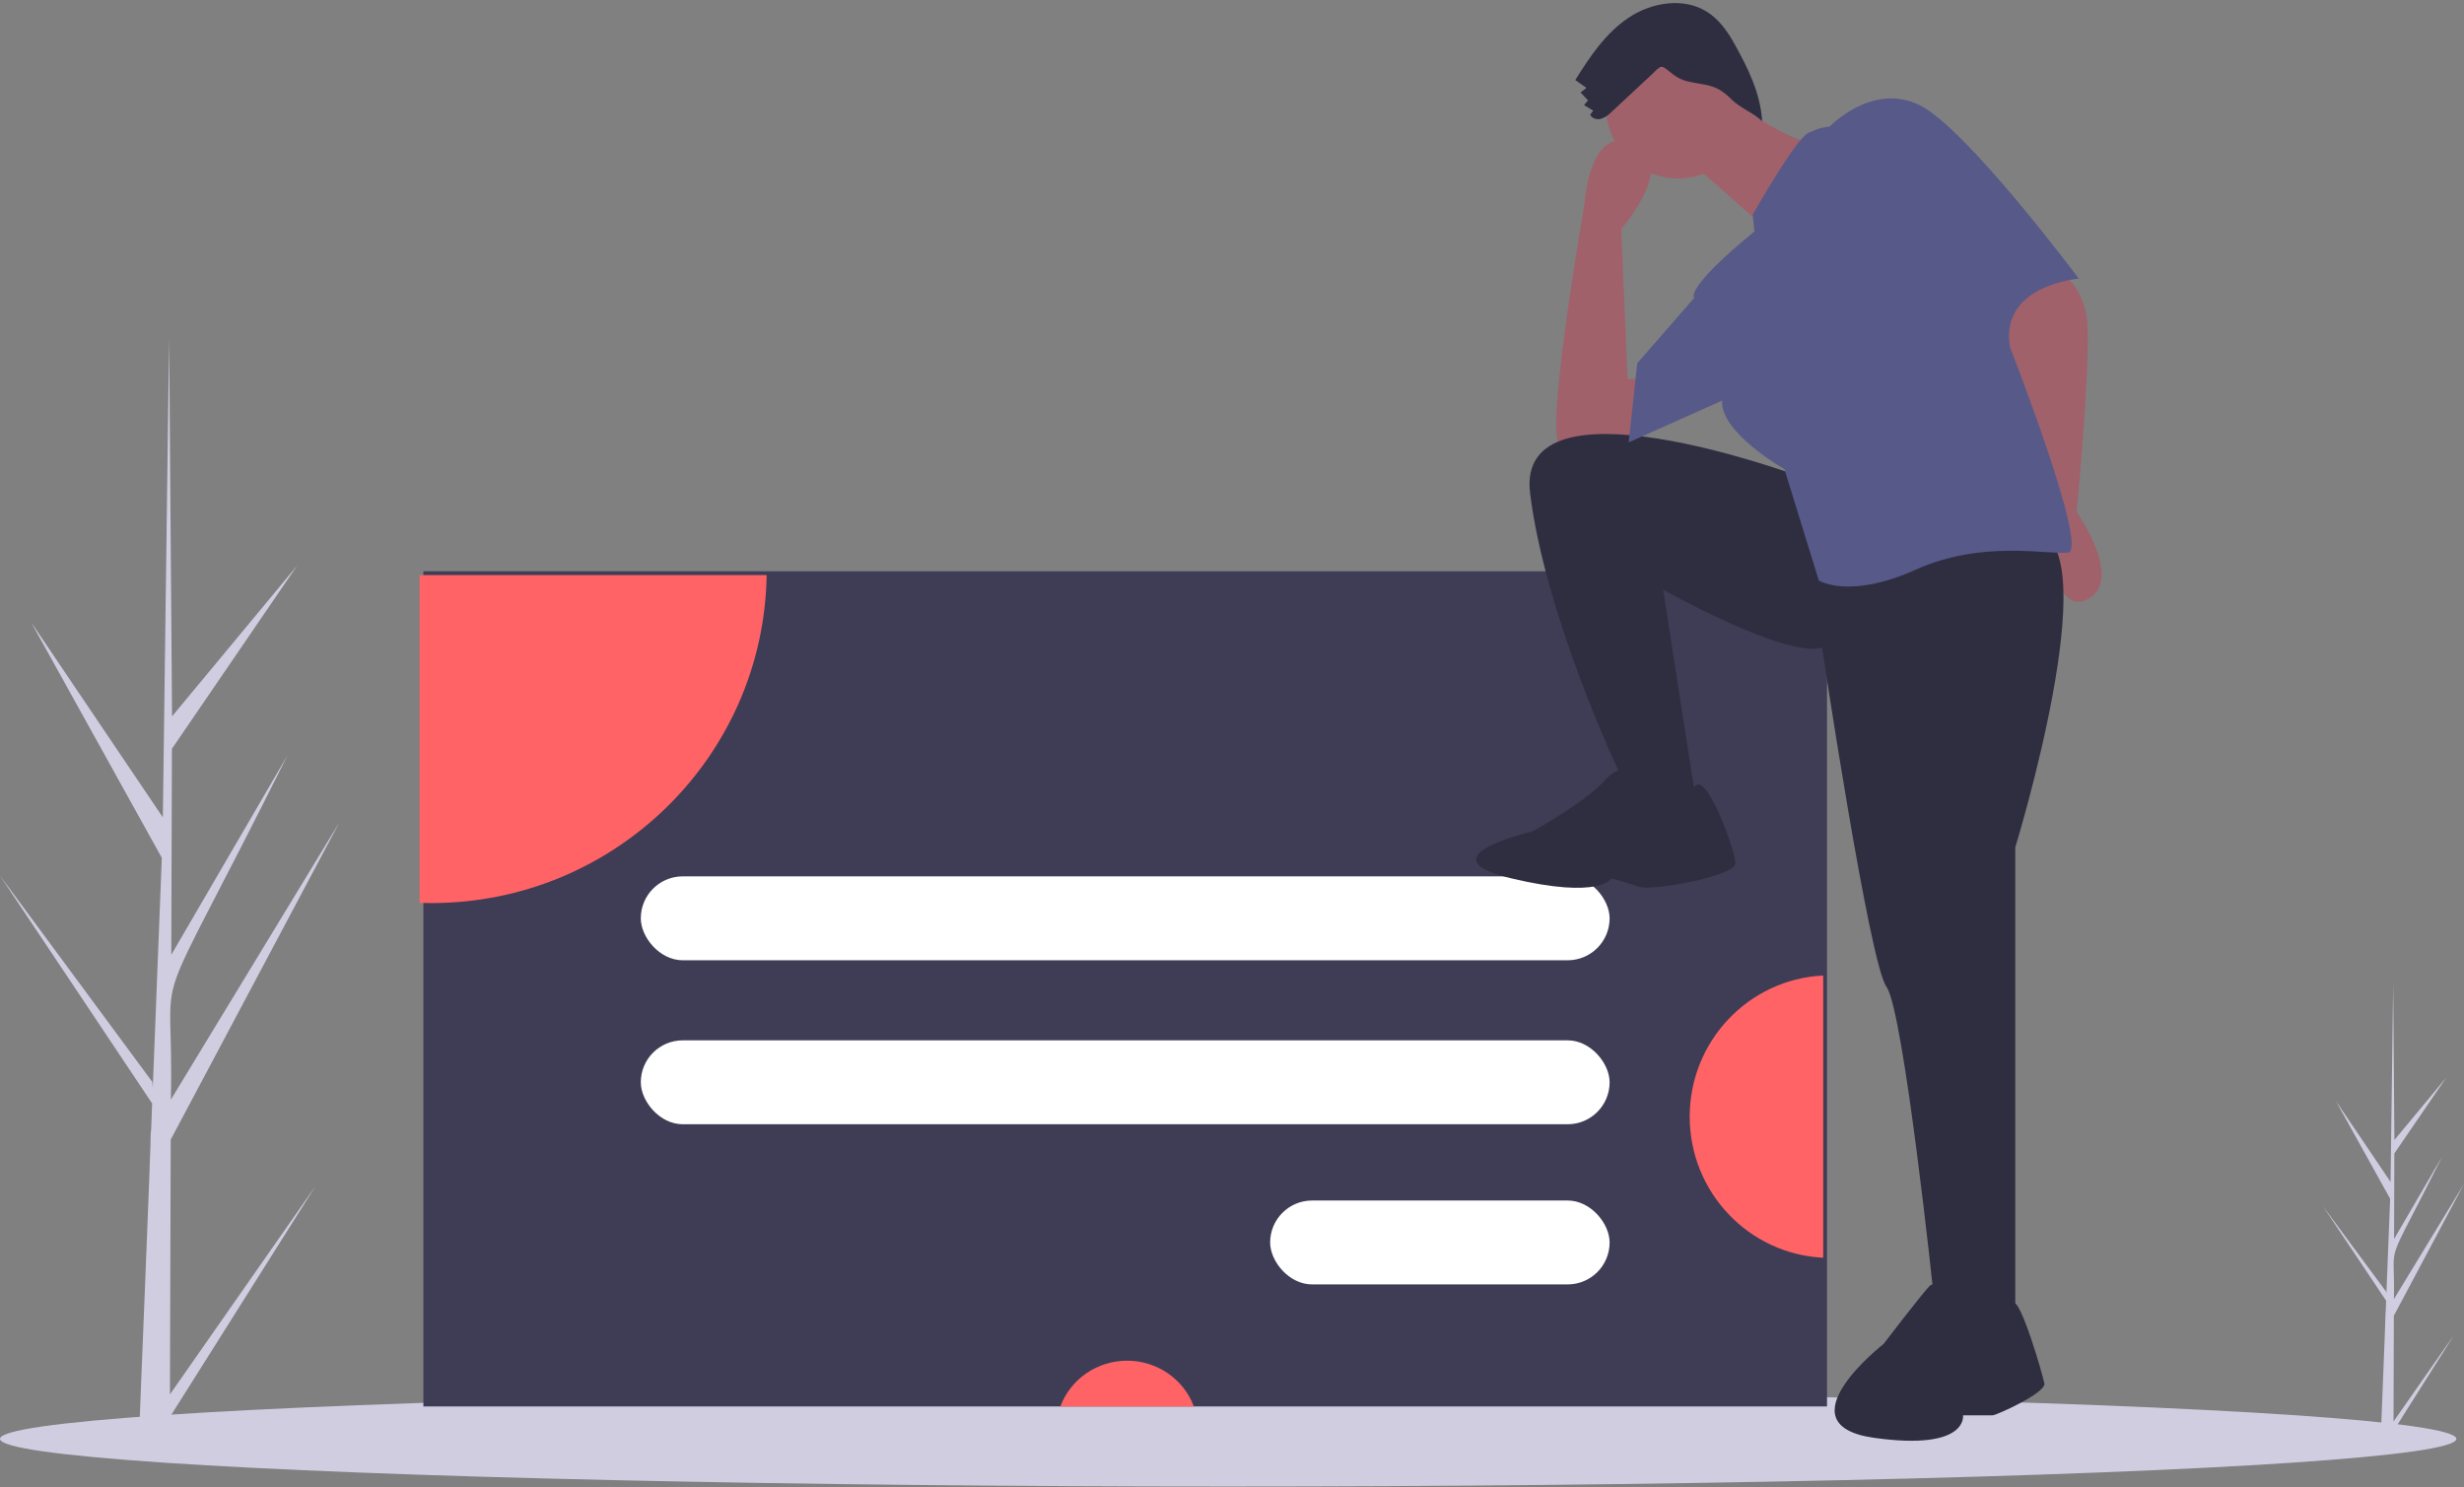 <?xml version="1.0" encoding="UTF-8"?>
<svg width="646px" height="390px" viewBox="0 0 646 390" version="1.1" xmlns="http://www.w3.org/2000/svg" xmlns:xlink="http://www.w3.org/1999/xlink">
    <rect x="0" y="0" width="646" height="390" fill="#808080" stroke="none"/>
    <!-- Generator: Sketch 60 (88103) - https://sketch.com -->
    <title>undraw_sign_in_e6hj</title>
    <desc>Created with Sketch.</desc>
    <g id="Web" stroke="none" stroke-width="1" fill="none" fill-rule="evenodd">
        <g id="Sign-Up" transform="translate(-737, -290)" fill-rule="nonzero">
            <g id="undraw_sign_in_e6hj" transform="translate(737, 290)">
                <path d="M44.555,365.638 L82.739,310.977 L44.535,371.584 L44.513,377.803 C41.79,377.78 39.095,377.692 36.427,377.538 C36.415,376.126 39.66,298.43 39.522,297.025 C39.71,296.972 39.816,289.677 39.891,289.357 L0,229.625 L39.934,283.704 L40.053,285.302 L42.422,224.938 L8.131,163.122 L42.693,214.331 C42.706,213.51 44.329,89.568 44.345,88.803 C44.355,89.209 45.1,187.437 45.105,187.85 L77.9,148.313 L45.074,196.346 L44.906,250.372 L75.339,198.129 C37.359,274.318 45.764,247.656 44.794,288.356 L89,215.61 L44.756,298.836 L44.555,365.638 Z" id="Path" fill="#D0CDE1"></path>
                <path d="M627.523,372.752 L643.397,350.055 L627.515,375.221 L627.505,377.803 C626.373,377.793 625.253,377.757 624.144,377.693 C624.139,377.107 625.488,344.846 625.431,344.262 C625.509,344.24 625.553,341.211 625.584,341.078 L609,316.276 L625.602,338.731 L625.651,339.394 L626.636,314.33 L612.38,288.662 L626.749,309.925 C626.754,309.584 627.429,258.121 627.435,257.803 C627.44,257.972 627.749,298.758 627.751,298.93 L641.385,282.513 L627.738,302.458 L627.669,324.891 L640.321,303.198 C624.531,334.833 628.025,323.763 627.622,340.662 L646,310.457 L627.606,345.014 L627.523,372.752 Z" id="Path" fill="#D0CDE1"></path>
                <ellipse id="Oval" fill="#D0CDE1" cx="322" cy="377.303" rx="322" ry="12.5"></ellipse>
                <rect id="Rectangle" fill="#3F3D56" x="111" y="149.803" width="368" height="219"></rect>
                <path d="M201,150.803 C200.218,198.521 161.09,236.798 113.088,236.803 C112.055,236.803 111.027,236.785 110,236.749 L110,150.803 L201,150.803 Z" id="Path" fill="#FF6366"></path>
                <path d="M313,368.803 L278,368.803 C280.697,361.594 287.684,356.803 295.5,356.803 C303.316,356.803 310.303,361.594 313,368.803 L313,368.803 Z" id="Path" fill="#FF6366"></path>
                <path d="M478,255.803 L478,329.803 C458.4,328.838 443,312.559 443,292.803 C443,273.047 458.4,256.767 478,255.803 Z" id="Path" fill="#FF6366"></path>
                <rect id="Rectangle" fill="#FFFFFF" x="168" y="229.803" width="254" height="22" rx="11"></rect>
                <rect id="Rectangle" fill="#FFFFFF" x="168" y="272.803" width="254" height="22" rx="11"></rect>
                <rect id="Rectangle" fill="#FFFFFF" x="333" y="314.803" width="89" height="22" rx="11"></rect>
                <path d="M536.442,68.818 C536.442,68.818 546.74,72.731 547.312,85.587 C547.884,98.444 544.451,134.219 544.451,134.219 C544.451,134.219 557.038,152.107 547.312,157.138 C537.586,162.169 536.442,137.014 536.442,137.014 L525,83.91 C525,83.91 531.865,68.259 536.442,68.818 Z" id="Path" fill="#A0616A"></path>
                <path d="M433.487,110.688 C433.487,110.688 409.232,126.431 408.104,114.062 C406.975,101.692 415.437,53.339 415.437,53.339 C415.437,53.339 416.565,32.536 428.411,37.596 C440.256,42.657 425.026,60.086 425.026,60.086 L426.718,99.443 L438,98.881 L433.487,110.688 Z" id="Path" fill="#A0616A"></path>
                <path d="M471.51,124.826 C471.51,124.826 397.211,97.251 401.151,129.328 C405.091,161.405 424.229,201.924 424.229,201.924 L430.983,212.616 L445.055,212.616 L436.049,154.652 C436.049,154.652 468.132,172.66 477.701,169.847 C477.701,169.847 490.084,252.572 494.587,258.762 C499.09,264.952 506.97,339.799 506.97,339.799 L514.287,348.803 L528.359,348.803 L528.359,222.183 C528.359,222.183 552.562,143.397 533.988,139.458 C515.413,135.518 471.51,124.826 471.51,124.826 Z" id="Path" fill="#2F2E41"></path>
                <path d="M429.791,204.542 C429.791,204.542 426.43,198.379 420.828,204.542 C415.226,210.705 401.781,217.988 401.781,217.988 C401.781,217.988 372.651,224.711 396.179,230.313 C419.707,235.915 422.508,230.313 422.508,230.313 C422.508,230.313 426.43,231.433 429.791,232.554 C433.152,233.674 455,229.753 455,226.391 C455,223.03 447.583,202.941 444.569,205.982 C441.555,209.024 429.791,204.542 429.791,204.542 Z" id="Path" fill="#2F2E41"></path>
                <path d="M516.113,342.081 C516.113,342.081 507.873,335.187 505.934,337.157 C503.995,339.126 493.816,352.421 493.816,352.421 C493.816,352.421 466.671,373.594 491.392,377.04 C516.113,380.487 514.659,371.132 514.659,371.132 L522.415,371.132 C523.384,371.132 536.472,365.223 535.987,362.761 C535.502,360.299 529.685,340.224 527.747,341.645 C525.808,343.066 516.113,342.081 516.113,342.081 Z" id="Path" fill="#2F2E41"></path>
                <circle id="Oval" fill="#A0616A" cx="440" cy="27.803" r="19"></circle>
                <path d="M453.814,25.803 C453.814,25.803 468.441,38.025 478.567,38.025 C488.693,38.025 463.94,60.803 463.94,60.803 L442,41.359 L453.814,25.803 Z" id="Path" fill="#A0616A"></path>
                <path d="M459.95,60.71 L459.511,56.288 C459.511,56.288 470.652,36.573 474.031,34.889 C477.411,33.205 479.663,33.205 479.663,33.205 C479.663,33.205 490.928,21.418 503.32,27.592 C515.711,33.767 545,73.059 545,73.059 C545,73.059 524.16,74.743 526.976,91.021 C526.976,91.021 547.816,144.346 542.184,144.907 C536.551,145.469 519.654,141.54 502.193,149.398 C484.733,157.256 476.847,152.205 476.847,152.205 L467.835,123.016 C467.835,123.016 450.938,113.474 451.501,105.054 L427,116 L429.253,95.231 L444.179,78.111 C444.179,78.111 441.363,75.865 459.95,60.71 Z" id="Path" fill="#575A89"></path>
                <path d="M422.569,29.295 C421.81,30.124 420.858,30.761 419.795,31.152 C418.706,31.453 417.335,31.084 416.902,30.057 L417.71,29.024 L415.287,27.545 L416.343,26.329 L414.392,24.247 L415.932,23.047 L413,20.987 C416.8,14.895 420.909,8.726 426.908,4.688 C432.907,0.65 441.289,-0.785 447.435,3.034 C450.625,5.018 452.881,8.165 454.689,11.422 C458.323,17.972 461.527,24.357 462,31.803 C459.717,29.618 456.384,28.387 454.101,26.203 C453.09,25.149 451.944,24.228 450.693,23.462 C448.305,22.139 445.448,22.022 442.774,21.425 C440.526,20.923 439.068,19.928 437.367,18.504 C435.344,16.811 435.261,17.466 433.219,19.372 C429.671,22.682 426.121,25.99 422.569,29.295 Z" id="Path" fill="#2F2E41"></path>
            </g>
        </g>
    </g>
</svg>